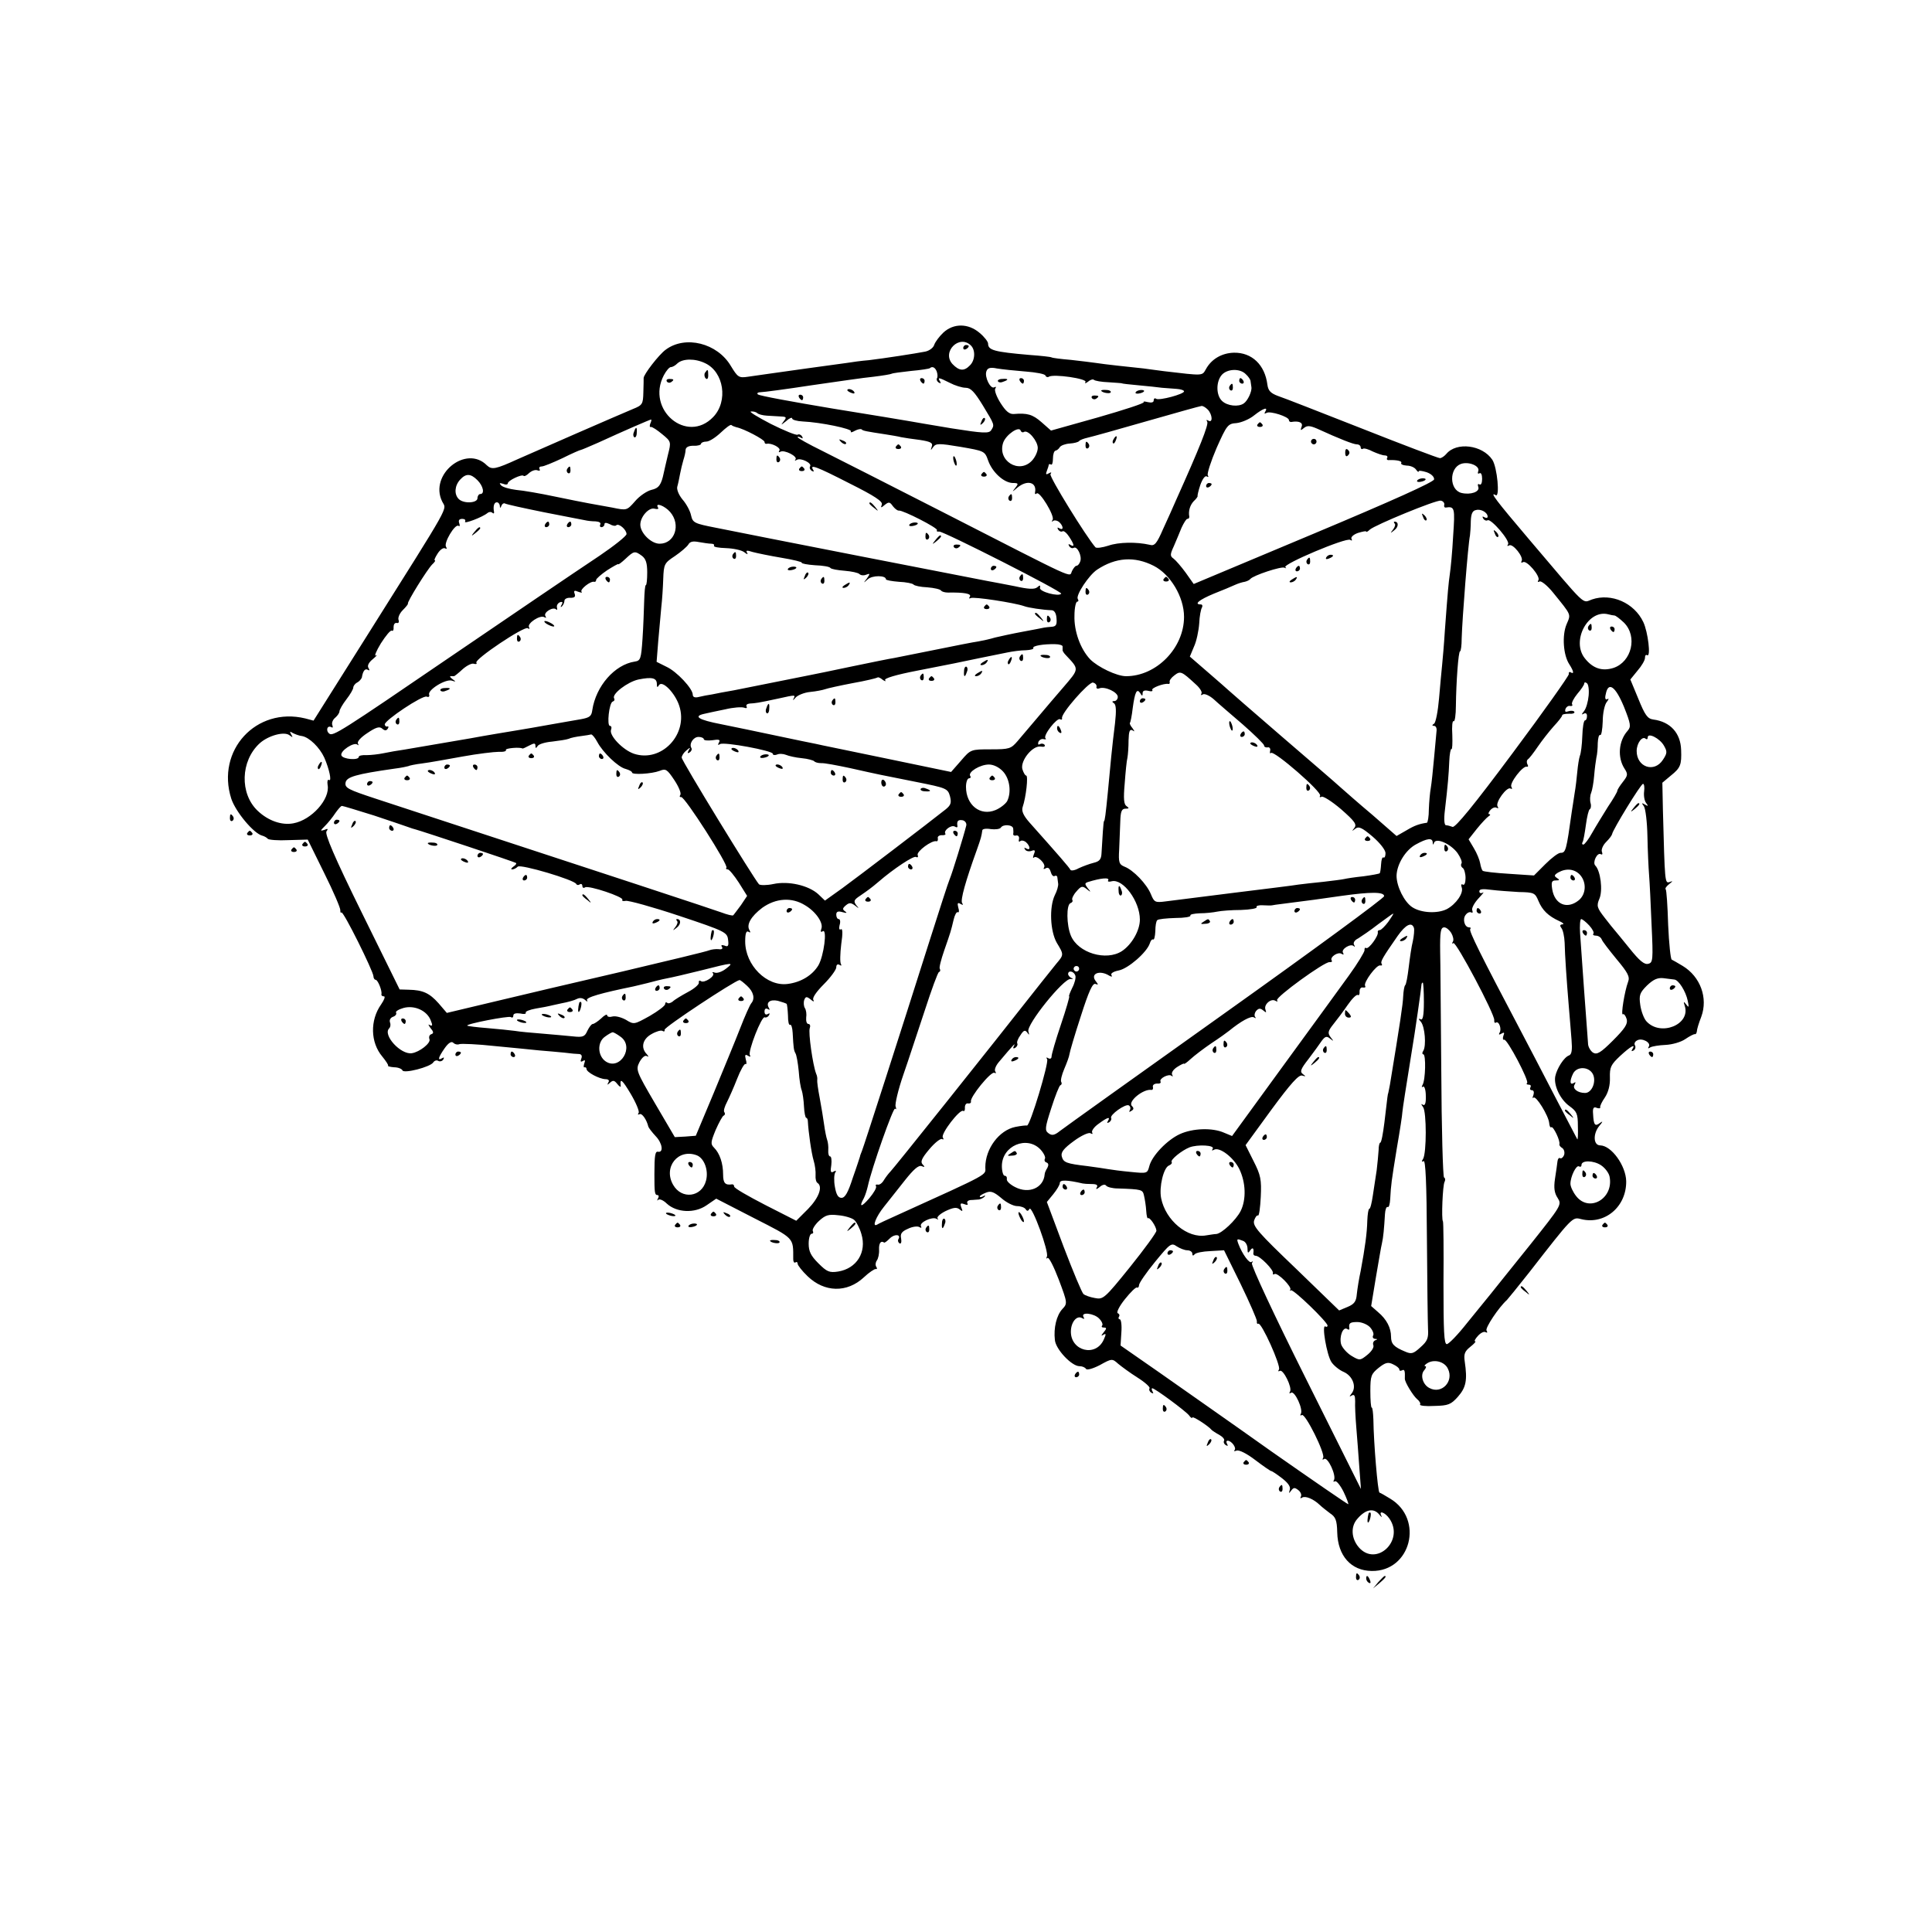 <?xml version="1.0" standalone="no"?>
<!DOCTYPE svg PUBLIC "-//W3C//DTD SVG 20010904//EN"
 "http://www.w3.org/TR/2001/REC-SVG-20010904/DTD/svg10.dtd">
<svg version="1.0" xmlns="http://www.w3.org/2000/svg"
 width="700pt" height="700pt" viewBox="0 0 700 700"
 preserveAspectRatio="xMidYMid meet">
<g transform="translate(0,700) scale(0.1,-0.1)"
fill="#000000" stroke="none">
<path d="M3418 5795 c-14 -13 -29 -33 -33 -44 -3 -11 -18 -22 -33 -25 -36 -7
-146 -24 -204 -31 -26 -2 -62 -7 -80 -10 -47 -6 -246 -34 -288 -40 -19 -3 -51
-7 -70 -10 -33 -5 -37 -2 -62 39 -49 83 -165 112 -236 59 -25 -18 -81 -91 -80
-103 0 -3 0 -26 -1 -51 -1 -43 -3 -47 -38 -61 -55 -23 -360 -156 -418 -182
-79 -36 -93 -39 -111 -22 -75 76 -210 -33 -162 -131 16 -33 40 10 -272 -486
l-194 -308 -30 8 c-178 43 -324 -116 -268 -291 16 -48 82 -127 113 -134 7 -2
16 -7 19 -11 3 -4 37 -7 75 -5 l70 2 60 -122 c33 -66 59 -127 58 -134 0 -7 1
-11 4 -8 7 6 115 -212 116 -231 0 -7 4 -13 8 -13 8 0 24 -40 21 -52 -1 -5 3
-8 9 -8 6 0 1 -13 -10 -29 -41 -58 -39 -138 4 -189 13 -16 23 -31 21 -33 -3
-2 8 -5 22 -6 15 0 28 -6 30 -11 4 -13 102 12 112 29 4 6 12 9 18 5 6 -3 14
-1 18 5 4 8 3 9 -4 5 -18 -11 -14 3 9 36 14 20 25 26 31 20 6 -6 16 -8 23 -5
8 2 64 0 127 -7 62 -6 136 -13 163 -16 28 -2 68 -6 90 -8 22 -3 46 -5 54 -5 8
-1 11 -7 7 -17 -4 -10 -2 -13 6 -8 8 5 9 2 5 -9 -3 -9 -3 -16 1 -14 4 1 7 -2
7 -6 0 -12 46 -36 68 -37 12 0 16 -5 11 -12 -5 -10 -4 -10 6 -1 11 10 16 9 27
-5 7 -9 13 -12 12 -7 -4 31 5 24 36 -28 19 -32 32 -63 29 -69 -4 -6 -3 -8 3
-5 9 5 26 -20 32 -45 1 -4 13 -20 27 -35 24 -25 29 -60 8 -56 -10 2 -13 -12
-13 -82 0 -65 1 -75 11 -75 5 0 6 -6 2 -12 -4 -7 -3 -10 1 -5 5 4 19 -2 31
-14 36 -33 101 -36 144 -6 l35 24 138 -71 c147 -75 141 -69 141 -148 0 -9 3
-15 8 -12 4 3 8 1 8 -5 0 -5 16 -26 36 -45 61 -59 143 -61 204 -4 19 18 39 31
43 30 5 -1 6 2 2 8 -4 6 -3 16 2 23 5 7 9 24 8 40 -1 23 7 33 18 25 2 -2 11 5
21 15 17 17 42 15 31 -3 -3 -5 -1 -11 4 -15 6 -3 8 5 6 17 -4 18 2 26 25 36
16 8 35 10 41 6 7 -4 9 -3 6 3 -8 13 40 36 56 27 7 -4 8 -3 4 1 -4 5 9 17 29
27 28 13 40 15 51 6 11 -9 12 -7 6 7 -5 15 -3 17 11 12 10 -4 15 -3 11 3 -3 6
2 11 12 12 10 0 23 2 30 2 6 1 15 5 20 10 4 5 3 6 -4 2 -7 -4 -13 -5 -13 -1 0
3 10 9 23 14 17 7 29 2 55 -20 18 -16 44 -29 57 -29 13 0 27 -5 31 -11 5 -8 9
-8 14 1 9 14 72 -158 63 -173 -3 -7 -2 -9 2 -5 5 5 23 -31 41 -78 32 -85 32
-87 13 -107 -21 -23 -32 -68 -27 -112 3 -34 61 -95 89 -95 10 0 20 -4 24 -10
3 -5 25 1 50 14 43 24 45 24 66 5 12 -10 43 -33 70 -50 27 -17 47 -35 44 -39
-3 -5 0 -12 6 -16 8 -4 9 -3 5 4 -4 7 -4 12 -1 12 9 0 119 -81 133 -98 6 -9
12 -12 12 -8 0 7 59 -31 70 -45 3 -3 15 -11 28 -18 12 -7 20 -16 17 -21 -3 -5
0 -12 6 -16 8 -4 9 -3 5 4 -4 7 -3 12 2 12 14 0 33 -26 25 -34 -4 -4 -1 -5 7
-2 9 4 38 -11 68 -34 29 -22 55 -40 58 -40 3 0 21 -12 39 -26 22 -17 32 -31
28 -42 -4 -14 -3 -14 5 -3 9 12 13 12 26 2 9 -7 13 -18 9 -24 -3 -6 -1 -7 5
-3 12 7 41 -5 64 -27 7 -7 24 -20 37 -30 20 -13 25 -25 26 -69 2 -85 50 -139
125 -140 142 -2 190 188 67 262 -18 11 -35 21 -39 22 -6 3 -21 180 -22 265 -1
24 -3 43 -6 43 -3 0 -5 27 -5 60 0 55 3 62 30 84 24 19 34 22 52 13 13 -6 23
-14 23 -19 0 -5 4 -6 10 -3 9 5 11 -2 10 -30 -1 -12 30 -62 44 -74 9 -7 14
-16 11 -20 -2 -4 21 -7 52 -5 50 1 60 5 85 33 30 34 35 60 25 128 -4 27 0 37
20 53 14 11 22 20 18 20 -5 0 0 9 10 20 10 11 22 17 28 13 6 -3 7 -1 3 6 -6 9
44 84 74 111 3 3 39 47 80 99 158 203 157 202 188 194 86 -22 165 44 164 137
-1 56 -53 129 -94 130 -25 0 -27 41 -4 70 13 15 15 20 4 12 -19 -15 -24 -9
-26 32 -2 21 2 27 13 22 8 -3 14 -2 13 2 -2 4 6 20 17 36 12 18 19 44 18 71
-1 38 3 47 37 79 39 36 58 46 44 24 -4 -7 -3 -8 5 -4 6 4 8 12 5 18 -4 6 -1
14 7 18 17 11 52 -7 43 -22 -5 -7 -2 -8 5 -3 7 4 32 8 55 9 24 1 56 10 72 21
16 11 32 19 35 18 3 -1 6 3 7 10 0 7 7 30 16 53 25 68 -3 145 -67 184 -18 11
-36 21 -40 23 -4 1 -10 58 -13 126 -2 69 -6 127 -9 129 -3 3 3 11 13 19 14 11
14 12 1 7 -17 -5 -17 -3 -24 261 l-2 99 31 26 c35 28 39 39 37 93 -2 61 -39
102 -101 110 -21 3 -30 16 -54 75 l-29 70 26 32 c15 17 27 38 27 46 0 9 3 13
8 10 14 -8 3 84 -14 120 -33 70 -116 106 -186 82 -37 -13 -14 -34 -229 219
-118 139 -144 173 -120 159 16 -11 6 100 -12 128 -36 54 -130 66 -167 21 -7
-8 -17 -15 -23 -15 -6 0 -133 48 -282 107 -148 58 -285 112 -304 118 -27 10
-36 19 -39 41 -9 72 -56 117 -121 116 -44 -1 -82 -23 -102 -60 -14 -24 -7 -24
-151 -7 -21 3 -55 7 -75 10 -21 2 -63 7 -93 10 -30 3 -66 8 -80 10 -14 2 -54
7 -90 11 -36 3 -67 7 -70 9 -3 2 -39 6 -81 9 -127 11 -149 17 -149 41 0 7 -14
25 -31 39 -41 35 -94 35 -131 1z m100 -47 c17 -17 15 -54 -4 -72 -21 -22 -39
-20 -63 5 -40 44 25 109 67 67z m-963 -64 c68 -32 84 -138 29 -195 -95 -99
-244 26 -179 151 9 17 20 30 26 30 6 0 16 6 23 13 19 18 64 19 101 1z m839
-30 c3 -9 4 -20 1 -24 -3 -5 0 -12 6 -16 8 -4 9 -3 5 4 -10 16 -5 15 35 -5 19
-10 45 -18 58 -18 18 0 32 -15 62 -64 43 -71 43 -70 30 -90 -8 -12 -29 -11
-143 7 -73 12 -142 24 -153 26 -11 2 -137 23 -280 46 -143 24 -264 46 -269 51
-5 4 0 8 10 8 10 0 93 11 184 25 91 13 192 28 225 31 33 4 63 9 66 11 3 2 34
6 70 10 35 3 66 8 68 10 9 8 19 3 25 -12z m321 0 c39 -3 72 -9 73 -15 2 -5 8
-7 12 -4 17 11 140 -7 133 -19 -4 -6 0 -6 9 1 8 7 18 10 21 7 4 -4 28 -8 54
-9 26 -2 48 -3 48 -4 0 -1 27 -4 60 -7 33 -3 71 -7 85 -9 14 -1 37 -3 53 -4
15 -1 27 -5 27 -9 0 -10 -89 -34 -101 -27 -5 4 -9 1 -9 -6 0 -7 -8 -9 -21 -6
-12 3 -18 3 -15 0 3 -4 -71 -28 -165 -55 l-171 -48 -34 30 c-33 29 -52 34
-101 30 -16 -1 -29 10 -48 40 -14 22 -23 46 -19 52 4 6 3 8 -3 5 -14 -9 -37
38 -29 58 4 12 14 15 38 10 18 -3 65 -8 103 -11z m799 -10 c9 -8 17 -20 17
-25 1 -5 2 -15 3 -21 3 -16 -14 -51 -28 -60 -19 -13 -59 -9 -78 9 -22 20 -23
70 -1 95 20 22 66 24 87 2z m-138 -128 c17 -18 19 -50 2 -40 -7 4 -8 3 -4 -4
6 -10 -28 -95 -112 -282 -11 -25 -32 -73 -48 -107 -23 -53 -31 -62 -48 -57
-48 11 -113 10 -150 -3 -22 -7 -43 -10 -47 -6 -34 39 -168 256 -163 265 5 7 3
8 -6 3 -10 -6 -12 -4 -7 9 4 10 7 20 7 22 0 3 3 3 8 1 4 -3 7 7 7 21 0 15 4
28 9 29 5 1 12 6 16 13 4 6 20 12 36 13 16 1 31 5 34 9 3 4 17 9 30 12 14 3
111 30 215 60 105 30 194 55 198 55 5 1 15 -5 23 -13z m208 -8 c-4 -7 -3 -8 5
-4 13 8 81 -14 81 -26 0 -4 3 -7 8 -7 28 5 44 -2 38 -17 -5 -14 -4 -15 8 -5
12 10 22 9 48 -2 83 -38 132 -57 144 -57 8 0 14 -5 14 -11 0 -5 4 -8 8 -5 5 3
21 -2 36 -10 16 -7 35 -14 43 -14 8 0 12 -4 9 -9 -3 -5 0 -9 7 -8 29 1 48 -4
44 -10 -3 -5 6 -9 20 -10 14 0 29 -7 34 -15 5 -7 9 -10 9 -6 0 4 13 2 29 -3
17 -6 28 -17 27 -26 -2 -10 -151 -77 -437 -197 l-434 -182 -29 41 c-16 22 -36
45 -44 51 -13 9 -13 15 1 45 8 19 21 49 28 67 8 17 17 32 21 32 5 0 7 3 7 8
-4 21 3 42 16 56 9 8 15 17 14 18 -1 2 3 20 10 41 8 22 17 34 23 31 6 -4 8 -2
4 4 -3 6 11 50 32 99 37 83 41 88 72 90 18 2 47 14 64 28 33 26 52 32 40 13z
m-1840 -5 c4 -4 19 -8 34 -9 15 -1 38 -2 51 -3 21 -1 22 -3 10 -18 -11 -15
-10 -14 9 1 12 11 22 15 22 10 0 -5 17 -10 38 -11 66 -3 181 -27 175 -36 -3
-5 4 -4 14 2 11 6 23 8 25 5 5 -5 16 -7 88 -18 19 -3 44 -7 55 -10 11 -2 42
-7 68 -10 39 -6 48 -11 43 -24 -5 -15 -4 -15 5 -2 10 14 21 14 99 1 86 -15 88
-15 100 -49 15 -43 57 -81 89 -82 21 0 22 -2 10 -17 -13 -17 -13 -17 7 0 36
30 72 20 64 -18 -1 -5 2 -7 6 -3 10 11 66 -81 58 -95 -4 -7 -4 -9 1 -5 4 4 14
3 22 -3 16 -14 18 -33 1 -23 -7 4 -8 3 -4 -5 4 -6 11 -9 16 -6 4 3 15 -6 24
-20 19 -29 20 -39 4 -29 -7 4 -8 3 -4 -5 4 -6 11 -9 16 -6 13 8 31 -30 24 -49
-3 -9 -9 -16 -14 -16 -4 0 -11 -9 -16 -19 -11 -23 30 -41 -469 214 -192 98
-389 198 -437 222 -49 24 -88 46 -88 49 0 3 5 2 12 -2 7 -4 8 -3 4 5 -4 6 -11
9 -16 6 -5 -3 -49 15 -97 39 -48 25 -81 45 -72 45 9 1 19 -2 23 -6z m-388 -38
c-3 -8 -2 -14 2 -12 5 1 23 -11 41 -26 33 -27 33 -28 21 -75 -6 -26 -13 -55
-15 -65 -9 -44 -18 -56 -45 -62 -16 -4 -43 -22 -59 -41 -30 -34 -30 -34 -83
-23 -29 5 -66 12 -83 15 -16 3 -73 14 -125 25 -52 11 -115 22 -140 24 -24 3
-49 10 -55 17 -7 8 -5 9 8 5 9 -4 17 -3 17 2 0 10 51 34 57 27 3 -3 12 2 20
10 9 8 22 13 30 10 8 -3 11 -1 8 4 -3 6 0 10 8 10 7 0 41 14 75 30 34 17 64
30 67 30 2 0 30 12 62 26 96 44 186 83 192 84 2 0 1 -7 -3 -15z m312 -13 c27
-5 102 -45 102 -53 0 -5 3 -8 8 -7 16 4 52 -14 46 -24 -4 -6 -2 -8 3 -5 14 9
65 -17 55 -28 -4 -5 -1 -5 5 -1 15 8 56 -12 48 -24 -3 -5 0 -12 6 -16 8 -4 9
-3 5 4 -13 21 10 13 133 -50 90 -45 120 -65 116 -76 -5 -13 -3 -13 11 -1 14
11 18 11 29 -5 7 -9 17 -17 22 -16 14 2 142 -63 138 -71 -3 -4 1 -6 8 -5 16 1
446 -217 442 -225 -8 -12 -80 7 -77 21 2 10 0 11 -10 2 -10 -8 -32 -7 -81 4
-37 7 -82 16 -100 19 -38 7 -867 169 -984 193 -77 15 -83 18 -89 44 -3 16 -17
42 -31 58 -14 17 -22 37 -19 47 3 10 7 30 10 46 3 15 8 37 12 50 4 12 8 29 8
37 1 10 11 15 29 15 15 -1 27 3 27 7 0 4 9 8 19 8 11 0 34 15 53 33 18 17 35
30 38 27 3 -3 11 -6 18 -8z m1042 -17 c15 9 50 -33 50 -58 0 -13 -9 -33 -21
-46 -47 -50 -127 0 -104 66 11 29 57 60 63 43 2 -6 8 -8 12 -5z m1646 -142
c-3 -8 -1 -11 4 -8 6 4 10 -5 10 -20 0 -15 -4 -24 -10 -20 -5 3 -7 0 -4 -9 7
-18 -28 -30 -61 -22 -44 11 -45 89 -2 105 28 10 70 -7 63 -26z m-3626 -33 c21
-21 27 -50 10 -50 -5 0 -10 -7 -10 -15 0 -18 -50 -21 -68 -3 -17 17 -15 48 5
70 21 23 38 23 63 -2z m3503 -88 c-2 -7 0 -11 5 -11 33 5 34 -1 27 -103 -3
-57 -9 -119 -12 -138 -5 -36 -7 -56 -18 -205 -3 -49 -8 -106 -10 -125 -2 -19
-7 -73 -11 -120 -4 -47 -12 -88 -18 -92 -8 -5 -8 -8 0 -8 6 0 10 -8 9 -17 -1
-10 -5 -54 -9 -98 -4 -44 -9 -93 -12 -110 -3 -16 -6 -51 -7 -77 0 -27 -4 -48
-7 -49 -28 -4 -45 -10 -75 -28 l-35 -20 -87 76 c-49 41 -101 87 -118 102 -16
15 -113 98 -215 186 -102 88 -187 162 -190 165 -3 3 -35 31 -72 63 l-67 58 15
36 c9 19 17 57 19 84 1 26 6 52 10 58 3 6 1 11 -4 11 -27 0 -6 17 47 39 31 12
66 27 77 32 11 5 27 10 35 11 8 2 17 6 20 10 10 13 113 47 124 41 6 -3 8 -2 3
2 -10 11 220 108 235 99 6 -4 8 -3 5 3 -4 6 6 16 23 22 17 5 30 8 30 5 0 -3 6
0 13 7 19 17 240 108 257 105 8 -1 14 -8 13 -14z m-3422 -4 c0 -10 2 -10 6 0
2 6 8 10 12 8 4 -3 68 -17 142 -32 74 -14 141 -28 149 -29 8 -2 25 -4 38 -4
13 -1 20 -5 17 -11 -3 -5 -1 -10 4 -10 6 0 11 5 11 10 0 7 6 7 19 1 10 -6 21
-8 24 -4 9 8 37 -16 37 -32 0 -7 -44 -42 -97 -78 -108 -72 -305 -206 -543
-368 -394 -269 -424 -288 -437 -277 -14 11 -7 32 8 23 5 -3 6 0 3 8 -3 8 2 20
11 27 8 7 15 17 15 23 0 5 11 25 25 43 14 18 25 37 25 43 0 5 6 14 14 18 8 4
15 13 17 18 4 25 12 34 22 28 6 -4 7 -1 2 7 -5 8 1 20 16 32 13 11 18 17 11
13 -7 -4 1 16 18 44 18 28 35 49 40 46 4 -3 7 3 6 13 0 9 4 16 11 15 7 -2 10
3 7 11 -3 8 4 24 15 35 12 12 20 22 19 24 -4 5 70 124 88 142 9 8 13 15 9 15
-3 0 2 11 11 25 9 14 21 22 27 18 6 -3 7 -1 3 6 -9 14 32 83 45 76 5 -4 6 1 3
9 -4 11 0 16 11 16 9 0 13 -4 10 -10 -6 -10 63 16 81 31 6 5 14 5 18 1 4 -4 7
-2 6 3 -4 20 0 35 10 35 6 0 10 -6 11 -12z m617 -23 c40 -46 17 -115 -38 -115
-31 0 -70 39 -70 69 0 29 31 63 51 58 11 -3 17 -1 13 4 -12 20 24 7 44 -16z
m2962 -17 c0 -5 -5 -6 -12 -2 -7 4 -8 3 -4 -5 4 -6 11 -9 16 -6 12 7 82 -74
74 -87 -4 -6 -3 -8 4 -4 13 8 54 -43 45 -57 -3 -5 -1 -7 5 -4 13 9 64 -51 56
-65 -4 -6 -2 -8 4 -5 5 4 28 -14 49 -40 68 -84 65 -77 49 -115 -17 -40 -12
-112 10 -145 16 -25 18 -37 5 -29 -5 3 -8 0 -7 -7 0 -6 -91 -135 -203 -285
-142 -191 -208 -271 -218 -268 -8 3 -19 6 -24 6 -6 0 -8 21 -4 53 11 94 14
131 16 179 1 26 5 46 8 44 3 -2 4 21 3 51 -2 31 0 53 5 50 4 -3 8 23 8 56 1
86 9 197 15 197 3 0 6 21 6 48 2 71 23 339 30 372 1 8 3 32 3 52 1 26 6 38 19
40 18 5 42 -9 42 -24z m-2813 -98 c8 0 12 -3 10 -7 -3 -5 17 -8 44 -9 26 -1
56 -7 66 -15 10 -8 14 -9 10 -2 -6 9 -1 10 20 3 15 -4 63 -14 105 -21 42 -7
75 -15 73 -18 -1 -3 20 -7 48 -9 28 -1 53 -5 56 -10 3 -4 26 -8 51 -10 25 -2
49 -7 54 -12 5 -5 16 -6 25 -2 14 5 14 4 2 -14 -14 -18 -14 -18 3 -3 16 15 66
15 66 0 0 -3 21 -7 47 -9 26 -1 50 -6 53 -10 3 -4 25 -9 50 -10 25 -2 47 -7
50 -12 3 -4 14 -7 25 -7 59 1 86 -4 79 -15 -4 -6 -3 -8 3 -5 10 6 159 -17 193
-29 15 -6 70 -14 100 -15 10 0 17 -11 18 -30 2 -23 -2 -29 -18 -30 -11 -1 -23
-2 -27 -3 -5 -1 -39 -8 -78 -15 -38 -7 -83 -17 -100 -21 -16 -5 -43 -11 -60
-14 -16 -2 -86 -16 -155 -30 -69 -14 -136 -27 -150 -30 -14 -2 -83 -16 -155
-31 -71 -15 -139 -29 -150 -31 -11 -2 -54 -11 -95 -19 -41 -8 -86 -17 -100
-20 -14 -3 -50 -10 -80 -16 -30 -5 -66 -12 -80 -15 -14 -2 -35 -6 -47 -9 -15
-4 -23 -1 -23 8 0 22 -58 84 -95 101 l-36 18 6 76 c4 42 9 97 11 122 3 25 6
71 7 102 2 54 4 58 42 83 22 15 44 34 49 42 6 11 17 13 38 9 17 -3 37 -6 45
-6z m-251 -44 c14 -11 19 -26 19 -60 0 -25 -2 -46 -5 -46 -3 0 -5 -26 -6 -58
-1 -31 -3 -93 -6 -136 -5 -73 -7 -80 -28 -83 -73 -11 -141 -89 -154 -176 -3
-22 -9 -27 -42 -33 -16 -3 -65 -11 -109 -19 -44 -8 -96 -17 -115 -20 -36 -6
-122 -20 -175 -30 -118 -20 -206 -35 -240 -41 -22 -3 -56 -9 -75 -13 -19 -4
-47 -7 -62 -7 -16 1 -28 -2 -28 -6 0 -14 -58 -9 -63 5 -6 16 46 50 58 39 5 -4
5 -2 2 4 -4 7 11 23 34 38 31 21 44 25 54 16 9 -8 15 -8 20 0 4 6 3 9 -2 8 -4
-2 -8 2 -9 7 -1 15 137 107 152 101 7 -3 11 0 9 7 -7 17 60 58 82 51 15 -5 16
-4 3 5 -8 6 -12 11 -7 11 4 0 9 0 12 0 2 0 17 12 32 26 15 13 33 22 40 19 8
-2 12 -1 9 4 -8 12 173 133 186 125 6 -4 8 -3 5 3 -9 14 40 46 55 37 7 -4 8
-3 4 4 -8 13 28 35 39 24 3 -4 5 -1 3 7 -2 7 3 16 11 19 9 3 11 0 6 -9 -5 -8
-4 -11 1 -6 5 5 9 14 9 20 0 7 10 12 22 11 15 0 19 4 15 15 -4 11 -1 13 13 7
11 -4 16 -4 12 0 -7 8 33 40 46 36 4 -1 7 2 7 7 0 4 18 20 40 35 22 14 40 24
40 22 0 -3 12 6 26 19 31 29 34 30 60 11z m1854 -36 c61 -31 110 -113 110
-185 0 -113 -100 -215 -210 -215 -34 0 -102 33 -130 61 -36 38 -59 103 -57
159 0 27 5 50 10 50 4 0 6 4 2 10 -8 13 40 86 70 106 68 45 136 49 205 14z
m1669 -180 c5 0 20 -12 35 -26 50 -50 28 -142 -38 -164 -41 -13 -75 -2 -104
35 -50 63 12 179 86 159 8 -2 17 -4 21 -4z m-1999 -112 c0 -4 0 -10 0 -13 -1
-3 5 -12 12 -19 49 -52 49 -48 -10 -117 -58 -67 -122 -144 -165 -194 -24 -28
-30 -30 -97 -30 -72 0 -73 0 -108 -41 l-36 -41 -236 49 c-129 27 -244 50 -255
53 -11 2 -74 15 -140 29 -66 14 -157 33 -202 42 -83 16 -103 29 -60 38 12 3
46 10 75 16 29 7 59 9 68 6 8 -3 12 -2 9 4 -3 6 2 10 12 11 20 1 29 2 103 18
63 14 63 14 55 -1 -4 -7 0 -5 7 4 8 9 32 19 54 21 21 2 46 7 54 10 8 3 53 13
100 22 46 8 86 18 89 20 2 3 11 -1 19 -8 9 -6 13 -7 9 -1 -4 6 38 19 116 34
67 13 127 25 132 26 24 5 163 34 195 40 19 4 49 8 67 8 17 1 29 4 27 8 -5 8
37 15 79 14 15 0 27 -4 27 -8z m482 -137 c15 -13 25 -29 21 -34 -3 -6 -1 -7 5
-3 6 4 24 -4 39 -17 15 -14 63 -55 106 -92 42 -37 77 -71 77 -76 0 -5 6 -8 13
-7 6 2 11 -4 9 -12 -2 -8 0 -12 3 -8 11 10 186 -142 178 -155 -3 -5 -1 -7 5
-4 5 4 37 -16 71 -45 50 -44 58 -55 48 -68 -10 -13 -10 -13 3 -3 13 10 24 5
63 -28 27 -23 47 -49 47 -60 0 -11 -3 -18 -7 -16 -5 3 -8 -8 -9 -24 -1 -16 -3
-31 -5 -33 -2 -2 -29 -7 -59 -11 -30 -3 -62 -8 -70 -10 -8 -2 -42 -6 -75 -10
-33 -3 -73 -8 -90 -10 -16 -3 -123 -16 -236 -30 -113 -14 -224 -28 -246 -31
-38 -5 -41 -3 -53 26 -15 37 -64 88 -96 100 -19 8 -22 15 -19 62 1 29 3 74 4
101 1 37 5 47 19 47 13 0 14 2 4 9 -10 6 -12 26 -7 82 3 41 7 83 10 94 2 11 4
39 4 63 1 32 4 41 14 36 9 -6 9 -5 0 8 -7 8 -11 17 -9 19 2 2 7 26 10 53 8 59
15 73 27 55 7 -12 9 -12 9 0 0 8 7 11 20 8 11 -3 18 -2 15 3 -5 7 42 25 58 22
4 -1 6 2 5 7 -2 5 6 16 17 24 22 17 26 15 77 -32z m-1952 0 c0 -12 2 -13 8 -3
12 18 58 -29 73 -75 34 -103 -64 -207 -164 -174 -41 14 -91 67 -83 87 3 8 1
14 -4 14 -12 0 -3 84 10 88 6 2 8 7 5 12 -9 15 48 59 88 68 50 10 67 6 67 -17z
m1593 -9 c-2 -6 3 -9 10 -6 21 8 67 -14 67 -31 0 -8 -6 -15 -12 -15 -9 0 -10
-3 -2 -8 8 -5 9 -27 4 -72 -10 -78 -18 -162 -26 -250 -8 -81 -11 -105 -14
-105 -2 0 -6 -62 -9 -117 -1 -21 -7 -29 -28 -34 -16 -4 -40 -13 -55 -20 -14
-8 -28 -10 -30 -5 -3 7 -41 51 -148 171 -22 25 -29 41 -25 55 13 38 21 115 13
115 -4 0 -10 11 -14 24 -7 31 38 86 67 81 11 -2 17 0 14 6 -4 5 -11 6 -17 3
-6 -4 -8 -1 -6 7 3 8 12 13 19 11 8 -2 11 0 7 3 -10 10 42 76 53 69 5 -3 8 -1
7 4 -5 16 96 131 112 129 8 -2 14 -8 13 -15z m1783 -32 c-2 -22 -9 -47 -17
-57 -9 -11 -10 -14 -1 -9 7 4 12 1 12 -8 0 -9 -3 -16 -7 -16 -5 0 -9 -26 -10
-57 -1 -31 -5 -63 -9 -72 -3 -9 -7 -34 -9 -56 -2 -22 -6 -58 -10 -80 -3 -22
-8 -51 -10 -65 -20 -143 -22 -150 -41 -150 -8 0 -32 -18 -55 -41 l-41 -41 -90
6 c-50 3 -93 8 -96 11 -3 3 -7 15 -9 27 -2 12 -12 37 -23 55 l-19 32 30 38
c17 21 36 41 42 45 7 4 8 8 3 8 -5 0 -3 7 4 15 7 8 17 12 23 8 6 -3 7 -1 3 5
-9 15 34 73 47 65 6 -3 7 -1 3 6 -8 13 42 78 56 73 5 -1 6 3 2 9 -3 6 -3 14 2
18 5 3 21 24 36 46 15 22 41 55 57 73 17 18 31 36 31 40 0 4 11 6 25 6 13 -1
22 2 19 7 -2 4 -12 5 -21 2 -11 -4 -14 -2 -11 8 3 8 11 13 17 11 7 -1 10 2 7
6 -3 5 6 22 19 38 14 16 25 33 25 37 0 5 4 6 9 2 6 -3 9 -23 7 -45z m128 -41
c25 -63 26 -72 13 -87 -33 -37 -37 -97 -11 -137 13 -20 12 -25 -6 -48 -11 -14
-20 -28 -20 -32 0 -4 -15 -30 -34 -58 -18 -29 -44 -71 -57 -94 -13 -24 -28
-43 -32 -43 -5 0 -6 4 -3 9 3 4 8 33 12 62 4 30 10 55 14 57 4 2 6 12 3 22 -3
11 -2 28 2 37 4 10 9 38 11 63 2 25 6 54 8 65 3 11 5 35 5 53 1 18 4 31 9 29
4 -3 8 20 9 49 0 30 7 62 15 71 7 9 8 14 2 10 -7 -4 -10 2 -6 18 9 47 35 29
66 -46z m-4829 -100 c-6 11 -5 12 6 5 8 -4 23 -10 34 -11 26 -5 63 -41 80 -78
18 -41 28 -88 17 -81 -5 3 -7 -5 -5 -18 10 -51 -58 -127 -124 -139 -42 -8 -91
9 -129 45 -66 62 -63 181 7 245 31 28 89 44 108 29 12 -9 13 -8 6 3z m1109
-27 c20 -38 76 -92 103 -98 13 -4 23 -9 23 -13 0 -9 71 -5 100 6 22 9 27 6 53
-33 16 -24 26 -48 22 -54 -4 -6 -2 -9 3 -8 12 4 173 -248 164 -256 -3 -3 -1
-6 5 -6 5 0 23 -22 40 -48 l30 -48 -22 -33 c-13 -17 -25 -34 -28 -37 -2 -3
-22 2 -43 10 -33 12 -358 119 -1252 412 -100 33 -113 39 -110 58 3 21 37 31
177 51 25 3 47 8 50 9 3 2 26 7 51 10 25 3 90 15 146 25 55 10 114 17 131 17
17 -1 29 2 26 7 -3 6 51 11 60 5 1 -1 12 4 25 11 17 9 22 9 22 -1 0 -10 2 -10
8 -1 4 7 28 14 52 16 25 3 52 7 60 10 8 4 29 8 45 10 17 2 33 5 37 6 4 0 14
-12 22 -27z m3865 -14 c12 -21 12 -27 -4 -51 -31 -48 -95 -27 -95 32 0 29 21
56 33 44 4 -3 7 -1 7 5 0 19 44 -3 59 -30z m-3479 24 c0 -5 14 -6 31 -4 24 4
30 2 24 -8 -5 -9 -4 -11 4 -6 14 9 191 -24 191 -35 0 -5 7 -6 15 -3 8 4 23 3
33 -1 9 -4 35 -10 57 -12 22 -2 42 -8 45 -11 3 -4 14 -7 25 -7 11 1 58 -8 105
-18 107 -24 103 -23 239 -50 111 -22 115 -24 123 -52 6 -24 3 -32 -15 -47 -63
-50 -320 -246 -375 -286 l-63 -45 -24 23 c-35 32 -108 49 -163 37 -24 -5 -47
-5 -52 -1 -20 23 -280 447 -280 459 0 7 8 19 17 26 14 12 16 12 8 0 -5 -10 -4
-12 4 -7 6 4 9 11 6 16 -9 15 7 40 26 40 10 0 19 -4 19 -8z m1084 -117 c25
-27 31 -76 15 -108 -6 -10 -25 -25 -42 -32 -55 -23 -107 18 -107 84 0 17 5 31
11 31 5 0 8 4 4 9 -8 14 36 41 68 41 17 0 37 -10 51 -25z m2323 -72 c-2 -16 1
-34 7 -42 9 -12 8 -13 -4 -6 -12 7 -13 6 -4 -6 6 -8 12 -57 13 -110 1 -52 4
-115 6 -140 2 -24 6 -105 9 -180 6 -127 5 -137 -12 -141 -14 -4 -32 11 -68 56
-27 33 -51 63 -54 66 -3 3 -19 23 -36 45 -28 36 -30 43 -19 69 13 30 4 101
-15 120 -11 11 7 49 20 41 6 -3 7 1 4 9 -3 8 4 24 15 35 12 12 21 24 22 29 2
15 104 182 112 182 4 0 6 -12 4 -27z m-4601 -88 c60 -20 116 -39 124 -42 8 -3
20 -7 25 -8 26 -7 361 -118 365 -122 2 -2 -2 -8 -10 -13 -8 -6 -10 -10 -4 -10
5 0 14 4 20 10 10 10 206 -48 212 -63 2 -4 8 -5 13 -1 5 3 9 0 9 -6 0 -6 4 -9
10 -5 13 8 141 -35 135 -45 -3 -4 3 -6 12 -4 10 2 97 -22 193 -54 168 -56 175
-60 178 -87 3 -22 0 -27 -13 -21 -10 3 -14 2 -9 -5 4 -6 -1 -10 -12 -8 -11 1
-26 -1 -34 -4 -8 -4 -150 -38 -315 -77 -165 -38 -376 -88 -468 -110 l-168 -40
-30 35 c-33 37 -57 48 -108 49 l-33 1 -138 280 c-99 201 -134 284 -127 293 7
9 5 11 -8 5 -16 -5 -15 -3 3 15 11 11 28 32 37 46 10 14 20 26 24 26 4 0 56
-16 117 -35z m2145 -36 c-9 -37 -52 -176 -60 -194 -5 -11 -38 -114 -75 -230
-103 -325 -236 -738 -243 -755 -3 -8 -7 -17 -7 -20 -1 -3 -12 -38 -26 -77 -17
-53 -28 -73 -41 -73 -12 0 -19 11 -24 40 -4 21 -3 45 1 51 5 8 3 9 -6 4 -10
-6 -12 0 -8 24 2 17 0 31 -4 31 -5 0 -8 10 -7 23 1 12 -1 29 -4 37 -3 8 -8 33
-11 55 -3 22 -10 65 -16 97 -6 31 -10 60 -9 65 1 4 0 15 -4 23 -12 31 -29 150
-23 165 3 8 1 15 -5 15 -6 0 -9 10 -8 23 2 12 0 28 -5 35 -4 7 -5 20 -2 29 5
13 9 13 23 2 10 -9 14 -9 10 -2 -5 7 11 30 38 57 25 25 45 53 45 61 0 10 5 13
12 9 6 -4 8 -3 5 3 -4 6 -3 38 1 72 6 39 5 58 -1 54 -6 -4 -8 3 -5 15 4 12 2
22 -3 22 -5 0 -9 7 -9 16 0 11 6 14 23 9 14 -4 18 -3 9 3 -10 7 -10 11 3 22
12 10 18 10 33 -1 15 -12 16 -12 4 2 -10 14 -8 19 15 34 26 18 39 27 66 50 53
46 128 96 136 90 6 -3 9 0 6 7 -5 13 52 55 68 50 4 -1 6 4 5 11 -2 6 5 11 14
11 10 -1 16 2 13 6 -7 11 22 33 35 25 6 -4 10 -3 9 2 -3 18 2 24 19 21 9 -2
15 -11 13 -19z m170 -11 c1 -7 1 -16 0 -20 0 -5 5 -7 12 -5 6 1 11 -5 9 -13
-2 -8 0 -12 4 -8 4 4 13 3 21 -3 16 -14 18 -33 1 -23 -7 4 -8 3 -4 -4 4 -6 14
-8 23 -5 13 5 15 2 9 -12 -4 -11 -4 -16 0 -12 10 10 45 -23 37 -36 -4 -6 -1
-7 6 -3 8 5 14 0 18 -13 3 -11 9 -18 14 -15 5 3 10 0 10 -5 1 -6 2 -17 3 -23
1 -7 -4 -26 -12 -41 -21 -44 -17 -131 7 -173 26 -43 26 -43 -2 -76 -12 -15
-35 -44 -52 -65 -202 -257 -540 -680 -549 -688 -6 -6 -16 -19 -23 -30 -6 -11
-16 -19 -23 -17 -6 1 -9 -1 -6 -6 3 -5 -8 -24 -24 -43 -29 -34 -39 -34 -20 0
5 10 11 29 14 42 14 66 93 289 99 282 5 -4 5 -1 2 8 -3 8 9 60 28 115 19 54
53 160 78 234 24 74 47 137 51 138 5 2 6 7 3 12 -3 4 5 34 16 66 24 69 24 69
34 111 4 18 11 30 15 28 5 -3 6 5 2 17 -4 16 -2 19 8 13 9 -5 11 -4 6 3 -7 11
13 81 53 192 16 45 17 50 20 71 0 6 14 8 31 5 16 -2 32 0 36 5 8 14 44 11 45
-3z m1520 -50 c0 -10 2 -10 5 -1 8 19 61 -5 85 -38 11 -16 18 -33 14 -38 -3
-5 -1 -12 5 -16 5 -3 10 -20 10 -36 0 -17 -4 -28 -10 -24 -6 3 -7 -1 -4 -10 8
-20 -20 -61 -54 -79 -34 -17 -93 -14 -125 7 -29 19 -57 75 -57 114 1 42 33 94
71 114 40 22 59 24 60 7z m534 -118 c24 -27 22 -70 -5 -92 -42 -34 -87 -15
-96 40 -4 26 -2 32 13 32 14 0 15 2 4 9 -11 7 -10 11 5 20 29 16 59 13 79 -9z
m-1710 -20 c-3 -4 3 -6 13 -3 41 10 102 -72 102 -139 0 -39 -29 -90 -65 -114
-57 -37 -159 -7 -185 56 -16 38 -17 113 -1 118 6 2 9 7 6 12 -2 4 4 18 15 30
17 20 22 21 37 9 16 -13 17 -12 4 3 -11 15 -11 18 0 22 48 15 81 18 74 6z
m1488 -42 c55 -1 59 -3 71 -32 14 -34 36 -55 75 -73 14 -6 20 -12 12 -12 -9
-1 -10 -5 -4 -13 6 -7 11 -31 12 -53 1 -47 7 -133 15 -230 3 -38 8 -93 10
-122 3 -37 1 -53 -9 -57 -18 -6 -44 -47 -50 -76 -6 -33 18 -84 52 -108 26 -19
30 -27 30 -72 1 -28 0 -50 -2 -48 -1 2 -37 71 -80 153 -43 83 -99 191 -125
240 -145 275 -189 363 -183 369 3 3 2 6 -4 6 -17 0 -25 31 -12 46 6 8 15 11
20 8 5 -3 6 1 3 9 -2 7 8 26 23 42 15 16 22 25 16 21 -8 -4 -13 -2 -13 5 0 8
13 9 43 5 23 -3 68 -6 100 -8z m-488 -15 c0 -7 -259 -197 -575 -422 -316 -225
-586 -418 -600 -429 -20 -16 -29 -17 -41 -8 -14 10 -13 20 10 91 14 44 29 82
33 83 5 2 6 8 3 12 -3 5 2 26 11 47 9 21 18 45 19 54 1 8 19 70 41 137 29 91
43 121 53 117 11 -4 11 -3 2 9 -23 28 13 43 48 21 9 -5 12 -4 8 2 -4 6 7 13
27 17 34 7 101 65 112 98 3 10 8 16 12 14 4 -2 7 11 8 30 0 19 3 37 7 40 3 4
33 7 66 8 32 0 57 4 54 9 -2 4 13 7 34 8 21 0 49 3 63 6 14 3 53 6 86 6 34 1
60 6 57 10 -3 5 8 8 23 7 16 -1 31 -1 34 0 3 1 19 3 35 5 96 12 139 18 215 29
107 15 155 15 155 -1z m-2098 -33 c39 -23 67 -64 59 -85 -4 -10 -2 -14 5 -9
17 10 4 -90 -16 -124 -22 -36 -63 -61 -111 -67 -76 -10 -154 68 -154 154 0 29
4 40 12 35 7 -4 8 -3 4 5 -13 20 5 51 46 82 49 35 107 39 155 9z m2113 -60
c-12 -16 -26 -30 -31 -30 -5 0 -8 -3 -7 -7 4 -13 -33 -63 -42 -58 -4 3 -7 -1
-6 -8 0 -6 -25 -48 -57 -92 -32 -44 -140 -193 -241 -331 l-182 -250 -29 12
c-43 19 -114 16 -160 -5 -46 -21 -102 -79 -111 -117 -7 -26 -8 -26 -68 -20
-33 3 -70 8 -81 10 -11 2 -45 7 -75 11 -77 9 -87 13 -93 35 -4 15 7 29 44 56
27 20 54 32 60 28 7 -4 9 -3 6 3 -3 5 7 20 23 31 32 24 45 28 34 10 -4 -7 -3
-8 5 -4 6 4 9 11 7 15 -7 11 52 53 64 46 6 -4 7 -11 4 -17 -5 -7 -2 -8 5 -3 9
5 10 10 2 18 -16 16 42 63 71 58 5 0 7 5 5 12 -1 6 6 11 15 11 10 -1 15 2 13
7 -7 11 30 30 40 21 5 -4 5 -2 2 4 -4 7 4 19 18 28 14 9 25 14 25 12 0 -3 11
5 24 17 13 12 47 38 75 57 29 19 58 40 64 45 43 35 79 55 90 49 6 -4 9 -4 5 1
-4 4 -3 14 3 22 9 10 15 11 26 2 11 -9 12 -9 8 3 -7 18 20 42 36 32 7 -4 10
-3 6 2 -6 11 172 140 190 138 7 -1 11 2 8 6 -8 12 23 33 36 24 7 -4 9 -3 5 4
-8 13 28 35 39 24 5 -4 5 -2 1 5 -4 7 2 17 15 23 11 7 44 29 72 51 29 21 53
39 55 39 2 0 -6 -13 -18 -30z m728 -13 c12 -13 19 -27 15 -30 -3 -4 1 -7 9 -7
9 0 18 -6 21 -13 2 -7 27 -39 54 -72 41 -49 49 -64 42 -82 -13 -35 -27 -123
-19 -118 4 3 10 -5 14 -18 4 -17 -6 -33 -50 -77 -45 -45 -58 -52 -72 -44 -9 6
-17 20 -18 30 -1 10 -4 60 -8 109 -4 50 -9 124 -12 165 -3 41 -7 99 -9 128 -2
28 0 52 4 52 4 0 17 -10 29 -23z m-635 -9 c2 -7 0 -29 -4 -48 -5 -19 -11 -62
-15 -95 -4 -33 -9 -62 -13 -65 -3 -3 -6 -21 -7 -40 -1 -29 -11 -95 -48 -320
-3 -14 -5 -27 -6 -30 -2 -5 -2 -4 -14 -107 -5 -40 -11 -73 -15 -73 -3 0 -6
-12 -6 -27 -1 -16 -4 -48 -7 -73 -4 -25 -10 -66 -14 -92 -4 -27 -9 -48 -13
-48 -3 0 -6 -19 -7 -43 -1 -44 -8 -96 -24 -182 -6 -27 -12 -65 -14 -84 -2 -26
-9 -36 -33 -46 l-31 -13 -157 152 c-137 131 -157 154 -151 174 4 12 10 20 14
18 4 -2 8 28 10 67 3 63 0 79 -26 130 l-29 58 94 129 c70 95 99 127 111 123
14 -4 14 -3 3 5 -12 9 -9 18 20 55 19 25 40 54 48 66 12 16 18 18 30 8 14 -11
14 -10 2 5 -11 15 -10 22 10 47 13 16 37 48 52 70 16 23 32 39 37 36 4 -3 7 3
6 13 0 9 5 16 12 14 8 -1 11 1 8 6 -7 12 42 78 55 74 6 -1 8 1 5 6 -5 8 3 22
58 101 29 41 51 52 59 29z m135 -18 c7 -12 10 -26 6 -32 -4 -6 -3 -9 2 -5 10
6 150 -258 148 -279 -1 -8 2 -12 6 -9 11 7 22 -24 13 -37 -4 -7 -1 -8 7 -3 10
6 12 4 7 -8 -3 -9 -2 -16 3 -14 11 3 91 -149 83 -157 -4 -3 -1 -6 6 -6 7 0 9
-4 6 -10 -3 -5 -1 -10 5 -10 7 0 9 -7 6 -17 -4 -10 -4 -14 0 -10 9 9 55 -66
57 -92 1 -11 4 -18 8 -15 7 4 33 -50 29 -62 -1 -4 4 -10 11 -14 6 -5 9 -15 6
-25 -4 -9 -10 -14 -15 -11 -4 2 -8 -3 -9 -12 -1 -9 -5 -38 -9 -63 -5 -34 -2
-52 10 -70 15 -24 13 -27 -100 -169 -64 -80 -128 -159 -142 -177 -15 -18 -54
-66 -87 -107 -33 -42 -66 -76 -73 -76 -10 0 -12 46 -12 221 1 121 0 222 -2
224 -6 6 -1 132 6 143 3 6 3 13 -2 16 -4 2 -9 177 -10 388 -2 211 -3 403 -4
428 -1 76 2 90 15 90 7 0 18 -9 25 -20z m-2628 -130 c-14 -11 -32 -17 -40 -14
-8 3 -11 2 -7 -2 10 -10 -31 -37 -43 -29 -6 4 -9 1 -8 -5 2 -6 -16 -22 -39
-34 -24 -13 -49 -28 -56 -35 -8 -6 -17 -8 -20 -4 -4 3 -7 1 -7 -5 0 -6 -25
-25 -56 -43 -56 -31 -57 -32 -86 -14 -16 9 -38 15 -49 12 -10 -3 -19 -1 -19 4
0 6 -10 1 -22 -11 -12 -11 -26 -20 -30 -20 -5 0 -13 -11 -20 -25 -9 -21 -16
-24 -52 -20 -23 2 -72 7 -111 10 -38 3 -83 7 -100 10 -16 2 -61 7 -99 10 -38
3 -71 7 -73 9 -6 6 149 36 158 31 5 -4 9 -1 9 6 0 7 10 9 25 7 13 -3 22 -2 20
3 -3 4 14 11 37 15 24 4 45 8 48 9 3 1 23 5 45 10 22 4 47 11 56 16 10 5 21 3
29 -4 8 -7 10 -8 7 -1 -6 10 51 26 168 50 6 1 28 7 50 12 22 6 54 14 70 17 17
3 73 16 125 29 118 30 121 30 90 6z m1280 0 c0 -5 -4 -10 -10 -10 -5 0 -10 5
-10 10 0 6 5 10 10 10 6 0 10 -4 10 -10z m-14 -24 c3 -8 -2 -28 -11 -45 -8
-17 -14 -31 -11 -31 2 0 -11 -46 -30 -102 -19 -56 -34 -108 -34 -116 0 -7 -5
-10 -12 -6 -7 4 -8 3 -4 -4 7 -12 -62 -242 -73 -240 -3 1 -22 -1 -42 -5 -59
-12 -109 -79 -109 -146 0 -30 24 -18 -320 -174 -36 -16 -68 -31 -72 -34 -20
-11 -4 29 25 65 17 22 52 65 76 96 31 39 49 55 60 51 12 -5 13 -3 4 6 -9 9 -4
22 24 55 20 24 41 40 46 37 6 -3 7 -1 3 6 -8 13 62 104 74 96 4 -3 7 3 6 13 0
9 5 16 12 14 6 -1 11 2 10 7 -5 15 73 111 85 104 6 -3 7 -1 3 5 -4 6 2 21 13
34 53 63 62 72 55 59 -5 -9 -3 -12 5 -7 6 4 9 11 7 15 -3 4 2 18 11 30 12 19
17 20 25 10 7 -11 8 -9 4 4 -8 24 128 193 153 190 9 -1 11 0 4 3 -7 3 -13 10
-13 15 0 14 20 11 26 -5z m2170 -15 c16 -1 42 -43 49 -77 5 -24 4 -26 -5 -14
-10 13 -11 12 -6 -4 23 -68 -88 -113 -139 -56 -9 10 -19 37 -22 59 -5 35 -2
44 24 70 23 22 38 29 59 27 16 -2 34 -4 40 -5z m-3359 -23 c24 -22 29 -47 15
-63 -5 -6 -23 -46 -40 -90 -17 -44 -61 -150 -96 -235 l-65 -155 -38 -3 -38 -2
-71 121 c-69 118 -71 123 -57 151 9 16 19 25 26 22 8 -5 8 -2 0 7 -22 23 -15
54 17 72 17 10 35 15 40 12 6 -4 9 -2 8 4 -2 9 251 176 271 180 3 1 15 -9 28
-21z m2452 -58 c0 -51 -4 -68 -12 -63 -8 4 -8 1 1 -9 15 -18 20 -87 9 -105 -5
-7 -4 -13 0 -13 10 0 8 -94 -3 -111 -4 -7 -3 -10 2 -6 5 3 10 -12 10 -34 1
-25 -3 -36 -10 -32 -8 5 -8 3 0 -8 13 -17 13 -167 0 -188 -6 -9 -5 -12 2 -8 7
5 11 -81 12 -280 1 -159 3 -306 4 -328 2 -33 -2 -44 -27 -66 -26 -24 -33 -26
-56 -16 -41 17 -51 28 -51 54 0 32 -16 63 -47 89 l-25 22 17 103 c10 57 19
113 22 124 5 21 8 55 11 106 1 16 5 28 10 26 4 -3 8 10 9 29 3 53 4 61 24 184
11 63 20 122 20 130 1 13 13 90 34 220 11 64 35 231 35 240 0 5 2 10 5 10 2 0
4 -32 4 -70z m-2309 -7 c2 -2 4 -21 5 -42 0 -22 3 -37 8 -34 4 2 8 -11 9 -29
3 -56 4 -63 10 -74 4 -6 9 -35 12 -65 2 -30 7 -61 11 -70 3 -9 7 -35 8 -58 1
-22 5 -41 8 -41 3 0 6 -6 6 -12 2 -39 13 -117 21 -143 5 -16 8 -40 7 -53 -1
-13 2 -25 7 -28 20 -13 5 -54 -34 -94 l-43 -43 -112 57 c-62 32 -113 61 -113
67 0 5 -3 8 -7 8 -25 -4 -33 4 -33 35 0 41 -12 77 -33 98 -13 13 -12 20 6 64
12 27 25 51 29 52 5 2 6 8 2 13 -3 5 2 21 10 36 8 16 25 54 37 85 12 31 26 55
30 53 4 -3 5 5 1 17 -4 16 -2 19 8 13 8 -5 11 -4 7 2 -8 13 43 144 54 137 4
-2 11 1 15 7 4 8 3 9 -4 5 -7 -4 -12 -1 -12 9 0 10 5 13 12 9 7 -4 8 -3 4 4
-12 20 4 32 32 26 15 -4 29 -9 32 -11z m-1289 -61 c7 -17 6 -21 -4 -16 -7 5
-5 0 3 -11 11 -13 12 -19 3 -22 -7 -2 -10 -10 -7 -18 6 -14 -36 -47 -64 -51
-40 -6 -106 66 -82 90 5 5 6 15 3 22 -3 8 2 17 11 20 9 3 14 10 11 15 -3 4 9
12 27 17 40 11 86 -10 99 -46z m687 -58 c52 -36 -1 -124 -53 -90 -30 20 -32
70 -3 90 12 9 25 16 28 16 3 0 16 -7 28 -16z m3523 -135 c14 -27 -3 -69 -28
-69 -27 0 -47 16 -38 30 5 9 4 11 -3 6 -15 -9 -15 9 -2 35 14 26 56 25 71 -2z
m-2001 -274 c12 -13 19 -28 16 -33 -3 -6 -1 -12 6 -14 7 -3 8 -9 3 -19 -5 -8
-10 -18 -10 -24 -4 -49 -57 -72 -107 -46 -18 9 -32 22 -30 29 1 7 -2 12 -8 12
-5 0 -10 16 -10 35 0 74 91 112 140 60z m624 3 c-4 -7 -3 -8 4 -4 20 12 71
-27 92 -69 24 -49 26 -111 5 -153 -17 -33 -68 -81 -88 -83 -7 0 -23 -3 -37 -5
-67 -12 -147 54 -163 135 -8 41 9 110 28 118 8 3 13 9 10 13 -5 8 37 42 65 53
29 11 92 8 84 -5z m-1869 -24 c27 -11 43 -55 33 -92 -16 -60 -88 -69 -119 -15
-37 64 18 133 86 107z m3307 -78 c15 -79 -74 -130 -121 -70 -12 15 -21 35 -21
45 0 26 21 69 31 63 5 -3 9 -1 9 5 0 18 44 17 71 -1 15 -10 29 -29 31 -42z
m-1909 -24 c4 -1 19 -2 33 -2 17 0 23 -4 18 -12 -5 -8 -1 -8 10 1 10 9 20 11
24 5 4 -5 23 -10 42 -10 88 -3 90 -4 95 -26 3 -13 7 -37 8 -55 1 -17 4 -29 6
-27 6 6 30 -29 31 -45 0 -7 -43 -66 -96 -132 -92 -114 -97 -118 -127 -112 -18
3 -36 10 -41 14 -6 5 -38 82 -72 171 l-61 163 23 28 c13 16 24 34 24 41 0 12
27 11 83 -2z m-828 -132 c8 -7 20 -30 26 -51 20 -66 -17 -125 -84 -136 -32 -5
-41 -1 -72 30 -27 27 -35 43 -35 71 0 20 5 36 11 36 5 0 7 4 4 10 -3 5 7 22
22 36 24 22 35 25 70 21 24 -2 50 -10 58 -17z m1409 -76 c9 -3 16 -16 16 -28
0 -17 2 -18 10 -6 9 13 14 7 11 -12 0 -5 4 -8 9 -8 15 0 66 -52 62 -63 -1 -5
1 -6 6 -3 11 6 64 -47 57 -57 -3 -4 -2 -5 2 -2 8 6 133 -115 133 -128 0 -4 -4
-6 -8 -3 -14 8 5 -103 22 -129 8 -12 28 -29 45 -36 33 -15 47 -55 28 -78 -9
-12 -9 -13 1 -7 9 5 12 -1 12 -21 -1 -15 1 -57 4 -93 3 -36 8 -101 11 -145 l6
-80 -201 403 c-111 222 -198 408 -194 415 4 7 4 9 -1 5 -8 -8 -34 28 -48 65
-7 19 -6 20 17 11z m-202 -34 c10 0 18 -6 18 -12 0 -8 3 -9 8 -3 4 6 30 11 57
12 l50 3 60 -122 c33 -68 59 -128 59 -135 -1 -7 1 -11 5 -9 11 7 83 -153 75
-166 -4 -6 -3 -8 3 -5 12 8 46 -61 37 -75 -4 -7 -2 -8 4 -4 13 8 45 -61 35
-77 -3 -5 -2 -7 4 -4 12 8 86 -141 77 -155 -4 -7 -2 -8 4 -4 13 8 45 -61 35
-77 -3 -5 -2 -7 4 -4 5 3 19 -14 31 -38 12 -25 19 -45 17 -45 -3 0 -128 86
-278 191 -149 106 -334 235 -409 288 l-138 96 3 48 c2 26 -1 47 -6 47 -4 0 -6
4 -3 9 4 5 1 11 -4 13 -6 2 5 25 26 51 20 25 40 45 44 42 3 -2 7 2 7 9 0 7 26
45 58 84 55 67 59 70 79 56 11 -7 28 -14 38 -14z m-319 -248 c10 -10 14 -22
10 -25 -3 -4 -1 -7 7 -7 10 0 10 -4 -1 -17 -10 -12 -10 -15 -1 -9 10 6 10 2 1
-18 -29 -64 -119 -41 -119 29 0 35 22 61 41 49 8 -4 9 -3 5 4 -12 20 39 14 57
-6z m981 -31 c10 -11 15 -25 11 -30 -3 -6 0 -11 7 -12 9 0 10 -2 1 -5 -7 -3
-10 -11 -7 -18 3 -8 -7 -23 -22 -35 -26 -21 -28 -21 -58 -3 -16 10 -33 29 -37
42 -7 28 7 64 22 55 5 -4 9 -3 8 2 -3 19 2 23 29 23 16 0 37 -9 46 -19z m282
-150 c23 -46 -23 -94 -67 -70 -24 12 -34 47 -19 64 7 8 9 15 4 15 -5 0 -2 5 6
10 25 17 64 7 76 -19z m-249 -528 c8 -10 12 -12 8 -5 -11 21 13 13 29 -10 56
-80 -48 -177 -111 -104 -27 32 -30 75 -5 103 30 35 59 40 79 16z"/>
<path d="M3490 5739 c0 -5 5 -7 10 -4 6 3 10 8 10 11 0 2 -4 4 -10 4 -5 0 -10
-5 -10 -11z"/>
<path d="M2554 5649 c-3 -6 -2 -15 3 -20 5 -5 9 -1 9 11 0 23 -2 24 -12 9z"/>
<path d="M2416 5618 c3 -5 10 -6 15 -3 13 9 11 12 -6 12 -8 0 -12 -4 -9 -9z"/>
<path d="M3335 5620 c3 -5 8 -10 11 -10 2 0 4 5 4 10 0 6 -5 10 -11 10 -5 0
-7 -4 -4 -10z"/>
<path d="M3070 5586 c0 -2 7 -7 16 -10 8 -3 12 -2 9 4 -6 10 -25 14 -25 6z"/>
<path d="M2895 5560 c3 -5 8 -10 11 -10 2 0 4 5 4 10 0 6 -5 10 -11 10 -5 0
-7 -4 -4 -10z"/>
<path d="M3556 5473 c-6 -14 -5 -15 5 -6 7 7 10 15 7 18 -3 3 -9 -2 -12 -12z"/>
<path d="M3616 5618 c3 -4 11 -5 19 -1 21 7 19 12 -4 10 -11 0 -18 -5 -15 -9z"/>
<path d="M3695 5620 c3 -5 8 -10 11 -10 2 0 4 5 4 10 0 6 -5 10 -11 10 -5 0
-7 -4 -4 -10z"/>
<path d="M3990 5585 c0 -7 30 -13 34 -7 3 4 -4 9 -15 9 -10 1 -19 0 -19 -2z"/>
<path d="M4115 5579 c-3 -4 2 -6 10 -5 21 3 28 13 10 13 -9 0 -18 -4 -20 -8z"/>
<path d="M3956 5558 c3 -5 10 -6 15 -3 13 9 11 12 -6 12 -8 0 -12 -4 -9 -9z"/>
<path d="M4490 5620 c0 -5 5 -10 11 -10 5 0 7 5 4 10 -3 6 -8 10 -11 10 -2 0
-4 -4 -4 -10z"/>
<path d="M4455 5601 c-3 -5 -2 -12 3 -15 5 -3 9 1 9 9 0 17 -3 19 -12 6z"/>
<path d="M4035 5409 c-4 -6 -5 -12 -2 -15 2 -3 7 2 10 11 7 17 1 20 -8 4z"/>
<path d="M3933 5385 c0 -8 4 -12 9 -9 5 3 6 10 3 15 -9 13 -12 11 -12 -6z"/>
<path d="M4556 5462 c-3 -5 1 -9 9 -9 8 0 12 4 9 9 -3 4 -7 8 -9 8 -2 0 -6 -4
-9 -8z"/>
<path d="M4750 5400 c0 -5 5 -10 10 -10 6 0 10 5 10 10 0 6 -4 10 -10 10 -5 0
-10 -4 -10 -10z"/>
<path d="M4874 5360 c0 -13 4 -16 10 -10 7 7 7 13 0 20 -6 6 -10 3 -10 -10z"/>
<path d="M5135 5259 c-3 -4 2 -6 10 -5 21 3 28 13 10 13 -9 0 -18 -4 -20 -8z"/>
<path d="M4370 5239 c0 -5 5 -7 10 -4 6 3 10 8 10 11 0 2 -4 4 -10 4 -5 0 -10
-5 -10 -11z"/>
<path d="M3047 5399 c7 -7 15 -10 18 -7 3 3 -2 9 -12 12 -14 6 -15 5 -6 -5z"/>
<path d="M3246 5382 c-3 -5 1 -9 9 -9 8 0 12 4 9 9 -3 4 -7 8 -9 8 -2 0 -6 -4
-9 -8z"/>
<path d="M3454 5336 c1 -8 5 -18 8 -22 4 -3 5 1 4 10 -1 8 -5 18 -8 22 -4 3
-5 -1 -4 -10z"/>
<path d="M3556 5282 c-3 -5 1 -9 9 -9 8 0 12 4 9 9 -3 4 -7 8 -9 8 -2 0 -6 -4
-9 -8z"/>
<path d="M3655 5201 c-3 -5 -2 -12 3 -15 5 -3 9 1 9 9 0 17 -3 19 -12 6z"/>
<path d="M2297 5435 c-4 -8 -3 -16 1 -19 4 -3 9 4 9 15 2 23 -3 25 -10 4z"/>
<path d="M2055 5301 c-3 -5 -2 -12 3 -15 5 -3 9 1 9 9 0 17 -3 19 -12 6z"/>
<path d="M2813 5335 c0 -8 4 -12 9 -9 5 3 6 10 3 15 -9 13 -12 11 -12 -6z"/>
<path d="M2896 5302 c-3 -5 1 -9 9 -9 8 0 12 4 9 9 -3 4 -7 8 -9 8 -2 0 -6 -4
-9 -8z"/>
<path d="M3150 5176 c0 -2 8 -10 18 -17 15 -13 16 -12 3 4 -13 16 -21 21 -21
13z"/>
<path d="M3295 5099 c-3 -4 2 -6 10 -5 21 3 28 13 10 13 -9 0 -18 -4 -20 -8z"/>
<path d="M3353 5055 c0 -8 4 -12 9 -9 5 3 6 10 3 15 -9 13 -12 11 -12 -6z"/>
<path d="M3389 5043 c-13 -16 -12 -17 4 -4 16 13 21 21 13 21 -2 0 -10 -8 -17
-17z"/>
<path d="M3456 5018 c3 -5 10 -6 15 -3 13 9 11 12 -6 12 -8 0 -12 -4 -9 -9z"/>
<path d="M3590 4939 c0 -5 5 -7 10 -4 6 3 10 8 10 11 0 2 -4 4 -10 4 -5 0 -10
-5 -10 -11z"/>
<path d="M3695 4911 c-3 -5 -2 -12 3 -15 5 -3 9 1 9 9 0 17 -3 19 -12 6z"/>
<path d="M5156 5127 c3 -10 9 -15 12 -12 3 3 0 11 -7 18 -10 9 -11 8 -5 -6z"/>
<path d="M5053 5103 c4 -3 1 -13 -6 -22 -11 -14 -10 -14 5 -2 16 12 16 31 1
31 -4 0 -3 -3 0 -7z"/>
<path d="M4805 4980 c-3 -6 1 -7 9 -4 18 7 21 14 7 14 -6 0 -13 -4 -16 -10z"/>
<path d="M4735 4971 c-3 -5 -2 -12 3 -15 5 -3 9 1 9 9 0 17 -3 19 -12 6z"/>
<path d="M4695 4940 c-3 -5 -1 -10 4 -10 6 0 11 5 11 10 0 6 -2 10 -4 10 -3 0
-8 -4 -11 -10z"/>
<path d="M4680 4900 c-9 -6 -10 -10 -3 -10 6 0 15 5 18 10 8 12 4 12 -15 0z"/>
<path d="M1975 5100 c-3 -5 -1 -10 4 -10 6 0 11 5 11 10 0 6 -2 10 -4 10 -3 0
-8 -4 -11 -10z"/>
<path d="M2055 5100 c-3 -5 -1 -10 4 -10 6 0 11 5 11 10 0 6 -2 10 -4 10 -3 0
-8 -4 -11 -10z"/>
<path d="M1719 5073 c-13 -16 -12 -17 4 -4 9 7 17 15 17 17 0 8 -8 3 -21 -13z"/>
<path d="M5416 5067 c3 -10 9 -15 12 -12 3 3 0 11 -7 18 -10 9 -11 8 -5 -6z"/>
<path d="M2655 4991 c-3 -5 -2 -12 3 -15 5 -3 9 1 9 9 0 17 -3 19 -12 6z"/>
<path d="M2855 4939 c-3 -4 2 -6 10 -5 21 3 28 13 10 13 -9 0 -18 -4 -20 -8z"/>
<path d="M2916 4913 c-6 -14 -5 -15 5 -6 7 7 10 15 7 18 -3 3 -9 -2 -12 -12z"/>
<path d="M2975 4901 c-3 -5 -2 -12 3 -15 5 -3 9 1 9 9 0 17 -3 19 -12 6z"/>
<path d="M3060 4880 c-9 -6 -10 -10 -3 -10 6 0 15 5 18 10 8 12 4 12 -15 0z"/>
<path d="M3566 4802 c-3 -5 1 -9 9 -9 8 0 12 4 9 9 -3 4 -7 8 -9 8 -2 0 -6 -4
-9 -8z"/>
<path d="M3750 4776 c0 -2 8 -10 18 -17 15 -13 16 -12 3 4 -13 16 -21 21 -21
13z"/>
<path d="M3793 4755 c0 -8 4 -12 9 -9 5 3 6 10 3 15 -9 13 -12 11 -12 -6z"/>
<path d="M2195 4900 c3 -5 8 -10 11 -10 2 0 4 5 4 10 0 6 -5 10 -11 10 -5 0
-7 -4 -4 -10z"/>
<path d="M1980 4740 c8 -5 20 -10 25 -10 6 0 3 5 -5 10 -8 5 -19 10 -25 10 -5
0 -3 -5 5 -10z"/>
<path d="M1873 4685 c0 -8 4 -12 9 -9 5 3 6 10 3 15 -9 13 -12 11 -12 -6z"/>
<path d="M1596 4498 c3 -4 11 -5 19 -1 21 7 19 12 -4 10 -11 0 -18 -5 -15 -9z"/>
<path d="M1435 4391 c-3 -5 -2 -12 3 -15 5 -3 9 1 9 9 0 17 -3 19 -12 6z"/>
<path d="M4216 4902 c-3 -5 1 -9 9 -9 8 0 12 4 9 9 -3 4 -7 8 -9 8 -2 0 -6 -4
-9 -8z"/>
<path d="M3933 4855 c0 -8 4 -12 9 -9 5 3 6 10 3 15 -9 13 -12 11 -12 -6z"/>
<path d="M5755 4731 c-3 -5 -2 -12 3 -15 5 -3 9 1 9 9 0 17 -3 19 -12 6z"/>
<path d="M5835 4720 c3 -5 8 -10 11 -10 2 0 4 5 4 10 0 6 -5 10 -11 10 -5 0
-7 -4 -4 -10z"/>
<path d="M3695 4621 c-3 -5 -2 -12 3 -15 5 -3 9 1 9 9 0 17 -3 19 -12 6z"/>
<path d="M3770 4625 c0 -7 30 -13 34 -7 3 4 -4 9 -15 9 -10 1 -19 0 -19 -2z"/>
<path d="M3655 4609 c-4 -6 -5 -12 -2 -15 2 -3 7 2 10 11 7 17 1 20 -8 4z"/>
<path d="M3560 4600 c-9 -6 -10 -10 -3 -10 6 0 15 5 18 10 8 12 4 12 -15 0z"/>
<path d="M3493 4569 c-2 -23 3 -25 10 -4 4 8 3 16 -1 19 -4 3 -9 -4 -9 -15z"/>
<path d="M3540 4560 c-9 -6 -10 -10 -3 -10 6 0 15 5 18 10 8 12 4 12 -15 0z"/>
<path d="M3335 4551 c-3 -5 -2 -12 3 -15 5 -3 9 1 9 9 0 17 -3 19 -12 6z"/>
<path d="M3366 4542 c-3 -5 1 -9 9 -9 8 0 12 4 9 9 -3 4 -7 8 -9 8 -2 0 -6 -4
-9 -8z"/>
<path d="M3015 4461 c-3 -5 -2 -12 3 -15 5 -3 9 1 9 9 0 17 -3 19 -12 6z"/>
<path d="M2777 4435 c-4 -8 -3 -16 1 -19 4 -3 9 4 9 15 2 23 -3 25 -10 4z"/>
<path d="M4130 4459 c0 -5 5 -7 10 -4 6 3 10 8 10 11 0 2 -4 4 -10 4 -5 0 -10
-5 -10 -11z"/>
<path d="M4454 4376 c1 -8 5 -18 8 -22 4 -3 5 1 4 10 -1 8 -5 18 -8 22 -4 3
-5 -1 -4 -10z"/>
<path d="M4495 4340 c-3 -5 -1 -10 4 -10 6 0 11 5 11 10 0 6 -2 10 -4 10 -3 0
-8 -4 -11 -10z"/>
<path d="M4530 4306 c0 -2 7 -7 16 -10 8 -3 12 -2 9 4 -6 10 -25 14 -25 6z"/>
<path d="M4733 4145 c0 -8 4 -12 9 -9 5 3 6 10 3 15 -9 13 -12 11 -12 -6z"/>
<path d="M4946 3962 c-3 -5 1 -9 9 -9 8 0 12 4 9 9 -3 4 -7 8 -9 8 -2 0 -6 -4
-9 -8z"/>
<path d="M3830 4361 c0 -6 4 -13 10 -16 6 -3 7 1 4 9 -7 18 -14 21 -14 7z"/>
<path d="M1155 4229 c-4 -6 -5 -12 -2 -15 2 -3 7 2 10 11 7 17 1 20 -8 4z"/>
<path d="M1916 4262 c-3 -5 1 -9 9 -9 8 0 12 4 9 9 -3 4 -7 8 -9 8 -2 0 -6 -4
-9 -8z"/>
<path d="M2170 4260 c0 -5 5 -10 11 -10 5 0 7 5 4 10 -3 6 -8 10 -11 10 -2 0
-4 -4 -4 -10z"/>
<path d="M1610 4219 c0 -5 5 -7 10 -4 6 3 10 8 10 11 0 2 -4 4 -10 4 -5 0 -10
-5 -10 -11z"/>
<path d="M1715 4220 c3 -5 8 -10 11 -10 2 0 4 5 4 10 0 6 -5 10 -11 10 -5 0
-7 -4 -4 -10z"/>
<path d="M1550 4206 c0 -2 7 -7 16 -10 8 -3 12 -2 9 4 -6 10 -25 14 -25 6z"/>
<path d="M2233 4195 c0 -8 4 -12 9 -9 5 3 6 10 3 15 -9 13 -12 11 -12 -6z"/>
<path d="M1466 4182 c-3 -5 1 -9 9 -9 8 0 12 4 9 9 -3 4 -7 8 -9 8 -2 0 -6 -4
-9 -8z"/>
<path d="M1330 4159 c0 -5 5 -7 10 -4 6 3 10 8 10 11 0 2 -4 4 -10 4 -5 0 -10
-5 -10 -11z"/>
<path d="M2316 4153 c-6 -14 -5 -15 5 -6 7 7 10 15 7 18 -3 3 -9 -2 -12 -12z"/>
<path d="M2650 4286 c0 -2 7 -7 16 -10 8 -3 12 -2 9 4 -6 10 -25 14 -25 6z"/>
<path d="M2595 4261 c-3 -5 -2 -12 3 -15 5 -3 9 1 9 9 0 17 -3 19 -12 6z"/>
<path d="M2755 4259 c-3 -4 2 -6 10 -5 21 3 28 13 10 13 -9 0 -18 -4 -20 -8z"/>
<path d="M2810 4226 c0 -2 7 -7 16 -10 8 -3 12 -2 9 4 -6 10 -25 14 -25 6z"/>
<path d="M3010 4200 c0 -5 5 -10 11 -10 5 0 7 5 4 10 -3 6 -8 10 -11 10 -2 0
-4 -4 -4 -10z"/>
<path d="M3053 4175 c0 -8 4 -12 9 -9 5 3 6 10 3 15 -9 13 -12 11 -12 -6z"/>
<path d="M3193 4165 c0 -8 4 -15 9 -15 4 0 8 4 8 9 0 6 -4 12 -8 15 -5 3 -9
-1 -9 -9z"/>
<path d="M3336 4142 c-3 -4 4 -9 15 -9 23 -2 25 3 4 10 -8 4 -16 3 -19 -1z"/>
<path d="M3256 4122 c-3 -5 1 -9 9 -9 8 0 12 4 9 9 -3 4 -7 8 -9 8 -2 0 -6 -4
-9 -8z"/>
<path d="M3586 4182 c-3 -5 1 -9 9 -9 8 0 12 4 9 9 -3 4 -7 8 -9 8 -2 0 -6 -4
-9 -8z"/>
<path d="M5919 4073 c-13 -16 -12 -17 4 -4 16 13 21 21 13 21 -2 0 -10 -8 -17
-17z"/>
<path d="M1210 4019 c0 -5 5 -7 10 -4 6 3 10 8 10 11 0 2 -4 4 -10 4 -5 0 -10
-5 -10 -11z"/>
<path d="M1276 4013 c-6 -14 -5 -15 5 -6 7 7 10 15 7 18 -3 3 -9 -2 -12 -12z"/>
<path d="M1410 4000 c0 -5 5 -10 11 -10 5 0 7 5 4 10 -3 6 -8 10 -11 10 -2 0
-4 -4 -4 -10z"/>
<path d="M1550 3945 c0 -7 30 -13 34 -7 3 4 -4 9 -15 9 -10 1 -19 0 -19 -2z"/>
<path d="M1730 3899 c0 -5 5 -7 10 -4 6 3 10 8 10 11 0 2 -4 4 -10 4 -5 0 -10
-5 -10 -11z"/>
<path d="M1670 3886 c0 -2 7 -7 16 -10 8 -3 12 -2 9 4 -6 10 -25 14 -25 6z"/>
<path d="M1895 3820 c-3 -5 -1 -10 4 -10 6 0 11 5 11 10 0 6 -2 10 -4 10 -3 0
-8 -4 -11 -10z"/>
<path d="M2110 3756 c0 -2 8 -10 18 -17 15 -13 16 -12 3 4 -13 16 -21 21 -21
13z"/>
<path d="M2365 3660 c-3 -6 1 -7 9 -4 18 7 21 14 7 14 -6 0 -13 -4 -16 -10z"/>
<path d="M2453 3663 c4 -3 1 -13 -6 -22 -11 -14 -10 -14 5 -2 16 12 16 31 1
31 -4 0 -3 -3 0 -7z"/>
<path d="M2579 3628 c-5 -18 -6 -38 -1 -34 7 8 12 36 6 36 -2 0 -4 -1 -5 -2z"/>
<path d="M3455 3980 c3 -5 8 -10 11 -10 2 0 4 5 4 10 0 6 -5 10 -11 10 -5 0
-7 -4 -4 -10z"/>
<path d="M3290 3860 c0 -5 5 -10 11 -10 5 0 7 5 4 10 -3 6 -8 10 -11 10 -2 0
-4 -4 -4 -10z"/>
<path d="M3136 3742 c-3 -5 1 -9 9 -9 8 0 12 4 9 9 -3 4 -7 8 -9 8 -2 0 -6 -4
-9 -8z"/>
<path d="M5233 3925 c0 -8 4 -12 9 -9 5 3 6 10 3 15 -9 13 -12 11 -12 -6z"/>
<path d="M5145 3900 c-3 -6 1 -7 9 -4 18 7 21 14 7 14 -6 0 -13 -4 -16 -10z"/>
<path d="M5690 3820 c0 -5 5 -10 11 -10 5 0 7 5 4 10 -3 6 -8 10 -11 10 -2 0
-4 -4 -4 -10z"/>
<path d="M4053 3771 c0 -11 5 -18 9 -15 4 3 5 11 1 19 -7 21 -12 19 -10 -4z"/>
<path d="M5350 3700 c0 -5 5 -10 11 -10 5 0 7 5 4 10 -3 6 -8 10 -11 10 -2 0
-4 -4 -4 -10z"/>
<path d="M5670 2976 c0 -2 8 -10 18 -17 15 -13 16 -12 3 4 -13 16 -21 21 -21
13z"/>
<path d="M4895 3740 c3 -5 8 -10 11 -10 2 0 4 5 4 10 0 6 -5 10 -11 10 -5 0
-7 -4 -4 -10z"/>
<path d="M4935 3741 c-3 -5 -2 -12 3 -15 5 -3 9 1 9 9 0 17 -3 19 -12 6z"/>
<path d="M4690 3699 c0 -5 5 -7 10 -4 6 3 10 8 10 11 0 2 -4 4 -10 4 -5 0 -10
-5 -10 -11z"/>
<path d="M4360 3660 c-12 -7 -10 -9 7 -7 12 0 19 5 17 9 -6 10 -6 10 -24 -2z"/>
<path d="M4455 3660 c-3 -5 -1 -10 4 -10 6 0 11 5 11 10 0 6 -2 10 -4 10 -3 0
-8 -4 -11 -10z"/>
<path d="M2850 3699 c0 -5 5 -7 10 -4 6 3 10 8 10 11 0 2 -4 4 -10 4 -5 0 -10
-5 -10 -11z"/>
<path d="M4433 3215 c0 -8 4 -12 9 -9 5 3 6 10 3 15 -9 13 -12 11 -12 -6z"/>
<path d="M4395 3201 c-3 -5 -2 -12 3 -15 5 -3 9 1 9 9 0 17 -3 19 -12 6z"/>
<path d="M5735 3620 c3 -5 8 -10 11 -10 2 0 4 5 4 10 0 6 -5 10 -11 10 -5 0
-7 -4 -4 -10z"/>
<path d="M5080 3600 c-9 -6 -10 -10 -3 -10 6 0 15 5 18 10 8 12 4 12 -15 0z"/>
<path d="M4873 3327 c0 -8 6 -14 14 -14 9 0 10 4 2 14 -6 7 -12 13 -14 13 -1
0 -2 -6 -2 -13z"/>
<path d="M4795 3201 c-3 -5 -2 -12 3 -15 5 -3 9 1 9 9 0 17 -3 19 -12 6z"/>
<path d="M4759 3153 c-13 -16 -12 -17 4 -4 16 13 21 21 13 21 -2 0 -10 -8 -17
-17z"/>
<path d="M4575 2880 c-3 -5 -1 -10 4 -10 6 0 11 5 11 10 0 6 -2 10 -4 10 -3 0
-8 -4 -11 -10z"/>
<path d="M2375 3420 c-3 -5 -1 -10 4 -10 6 0 11 5 11 10 0 6 -2 10 -4 10 -3 0
-8 -4 -11 -10z"/>
<path d="M2406 3418 c3 -5 10 -6 15 -3 13 9 11 12 -6 12 -8 0 -12 -4 -9 -9z"/>
<path d="M2255 3391 c-3 -5 -2 -12 3 -15 5 -3 9 1 9 9 0 17 -3 19 -12 6z"/>
<path d="M2099 3368 c-5 -18 -6 -38 -1 -34 7 8 12 36 6 36 -2 0 -4 -1 -5 -2z"/>
<path d="M2056 3342 c-3 -5 1 -9 9 -9 8 0 12 4 9 9 -3 4 -7 8 -9 8 -2 0 -6 -4
-9 -8z"/>
<path d="M1964 3322 c4 -3 14 -7 22 -8 9 -1 13 0 10 4 -4 3 -14 7 -22 8 -9 1
-13 0 -10 -4z"/>
<path d="M2027 3319 c7 -7 15 -10 18 -7 3 3 -2 9 -12 12 -14 6 -15 5 -6 -5z"/>
<path d="M1874 3302 c4 -3 14 -7 22 -8 9 -1 13 0 10 4 -4 3 -14 7 -22 8 -9 1
-13 0 -10 -4z"/>
<path d="M3665 3160 c-3 -6 1 -7 9 -4 18 7 21 14 7 14 -6 0 -13 -4 -16 -10z"/>
<path d="M6050 3419 c0 -5 5 -7 10 -4 6 3 10 8 10 11 0 2 -4 4 -10 4 -5 0 -10
-5 -10 -11z"/>
<path d="M2676 3382 c-3 -5 1 -9 9 -9 8 0 12 4 9 9 -3 4 -7 8 -9 8 -2 0 -6 -4
-9 -8z"/>
<path d="M2476 3302 c-3 -5 1 -9 9 -9 8 0 12 4 9 9 -3 4 -7 8 -9 8 -2 0 -6 -4
-9 -8z"/>
<path d="M2455 3261 c-3 -5 -2 -12 3 -15 5 -3 9 1 9 9 0 17 -3 19 -12 6z"/>
<path d="M1455 3300 c3 -5 8 -10 11 -10 2 0 4 5 4 10 0 6 -5 10 -11 10 -5 0
-7 -4 -4 -10z"/>
<path d="M3660 2820 c-12 -7 -10 -9 7 -7 12 0 19 5 17 9 -6 10 -6 10 -24 -2z"/>
<path d="M4335 2820 c3 -5 8 -10 11 -10 2 0 4 5 4 10 0 6 -5 10 -11 10 -5 0
-7 -4 -4 -10z"/>
<path d="M4455 2780 c3 -5 8 -10 11 -10 2 0 4 5 4 10 0 6 -5 10 -11 10 -5 0
-7 -4 -4 -10z"/>
<path d="M2495 2780 c3 -5 8 -10 11 -10 2 0 4 5 4 10 0 6 -5 10 -11 10 -5 0
-7 -4 -4 -10z"/>
<path d="M5733 2745 c0 -8 4 -12 9 -9 5 3 6 10 3 15 -9 13 -12 11 -12 -6z"/>
<path d="M5770 2740 c0 -5 5 -10 11 -10 5 0 7 5 4 10 -3 6 -8 10 -11 10 -2 0
-4 -4 -4 -10z"/>
<path d="M3850 2700 c0 -5 5 -10 11 -10 5 0 7 5 4 10 -3 6 -8 10 -11 10 -2 0
-4 -4 -4 -10z"/>
<path d="M3915 2680 c-3 -5 -1 -10 4 -10 6 0 11 5 11 10 0 6 -2 10 -4 10 -3 0
-8 -4 -11 -10z"/>
<path d="M3079 2553 c-13 -16 -12 -17 4 -4 16 13 21 21 13 21 -2 0 -10 -8 -17
-17z"/>
<path d="M4230 2459 c0 -5 5 -7 10 -4 6 3 10 8 10 11 0 2 -4 4 -10 4 -5 0 -10
-5 -10 -11z"/>
<path d="M4396 2433 c-6 -14 -5 -15 5 -6 7 7 10 15 7 18 -3 3 -9 -2 -12 -12z"/>
<path d="M4196 2413 c-6 -14 -5 -15 5 -6 7 7 10 15 7 18 -3 3 -9 -2 -12 -12z"/>
<path d="M4435 2401 c-3 -5 -2 -12 3 -15 5 -3 9 1 9 9 0 17 -3 19 -12 6z"/>
<path d="M4959 1518 c-5 -18 -6 -38 -1 -34 7 8 12 36 6 36 -2 0 -4 -1 -5 -2z"/>
<path d="M833 4035 c0 -8 4 -12 9 -9 5 3 6 10 3 15 -9 13 -12 11 -12 -6z"/>
<path d="M896 3982 c-3 -5 1 -9 9 -9 8 0 12 4 9 9 -3 4 -7 8 -9 8 -2 0 -6 -4
-9 -8z"/>
<path d="M1096 3942 c-3 -5 1 -9 9 -9 8 0 12 4 9 9 -3 4 -7 8 -9 8 -2 0 -6 -4
-9 -8z"/>
<path d="M1056 3922 c-3 -5 1 -9 9 -9 8 0 12 4 9 9 -3 4 -7 8 -9 8 -2 0 -6 -4
-9 -8z"/>
<path d="M1650 3179 c0 -5 5 -7 10 -4 6 3 10 8 10 11 0 2 -4 4 -10 4 -5 0 -10
-5 -10 -11z"/>
<path d="M1850 3180 c0 -5 5 -10 11 -10 5 0 7 5 4 10 -3 6 -8 10 -11 10 -2 0
-4 -4 -4 -10z"/>
<path d="M5975 3180 c3 -5 8 -10 11 -10 2 0 4 5 4 10 0 6 -5 10 -11 10 -5 0
-7 -4 -4 -10z"/>
<path d="M3615 2631 c-3 -5 -2 -12 3 -15 5 -3 9 1 9 9 0 17 -3 19 -12 6z"/>
<path d="M2414 2602 c4 -3 14 -7 22 -8 9 -1 13 0 10 4 -4 3 -14 7 -22 8 -9 1
-13 0 -10 -4z"/>
<path d="M2576 2602 c-3 -5 1 -9 9 -9 8 0 12 4 9 9 -3 4 -7 8 -9 8 -2 0 -6 -4
-9 -8z"/>
<path d="M2627 2599 c7 -7 15 -10 18 -7 3 3 -2 9 -12 12 -14 6 -15 5 -6 -5z"/>
<path d="M3690 2605 c0 -5 5 -17 10 -25 5 -8 10 -10 10 -5 0 6 -5 17 -10 25
-5 8 -10 11 -10 5z"/>
<path d="M3413 2569 c-2 -23 3 -25 10 -4 4 8 3 16 -1 19 -4 3 -9 -4 -9 -15z"/>
<path d="M2446 2562 c-3 -5 1 -9 9 -9 8 0 12 4 9 9 -3 4 -7 8 -9 8 -2 0 -6 -4
-9 -8z"/>
<path d="M2495 2559 c-3 -4 2 -6 10 -5 21 3 28 13 10 13 -9 0 -18 -4 -20 -8z"/>
<path d="M5806 2562 c-3 -5 1 -9 9 -9 8 0 12 4 9 9 -3 4 -7 8 -9 8 -2 0 -6 -4
-9 -8z"/>
<path d="M3355 2551 c-3 -5 -2 -12 3 -15 5 -3 9 1 9 9 0 17 -3 19 -12 6z"/>
<path d="M2790 2505 c0 -7 30 -13 34 -7 3 4 -4 9 -15 9 -10 1 -19 0 -19 -2z"/>
<path d="M5510 2336 c0 -2 8 -10 18 -17 15 -13 16 -12 3 4 -13 16 -21 21 -21
13z"/>
<path d="M3895 2020 c-3 -5 -1 -10 4 -10 6 0 11 5 11 10 0 6 -2 10 -4 10 -3 0
-8 -4 -11 -10z"/>
<path d="M4213 1895 c0 -8 4 -12 9 -9 5 3 6 10 3 15 -9 13 -12 11 -12 -6z"/>
<path d="M4376 1773 c-6 -14 -5 -15 5 -6 7 7 10 15 7 18 -3 3 -9 -2 -12 -12z"/>
<path d="M4506 1702 c-3 -5 1 -9 9 -9 8 0 12 4 9 9 -3 4 -7 8 -9 8 -2 0 -6 -4
-9 -8z"/>
<path d="M4635 1611 c-3 -5 -2 -12 3 -15 5 -3 9 1 9 9 0 17 -3 19 -12 6z"/>
<path d="M4913 1285 c0 -8 4 -12 9 -9 5 3 6 10 3 15 -9 13 -12 11 -12 -6z"/>
<path d="M4950 1281 c0 -6 4 -13 10 -16 6 -3 7 1 4 9 -7 18 -14 21 -14 7z"/>
<path d="M4994 1268 l-19 -23 23 19 c21 18 27 26 19 26 -2 0 -12 -10 -23 -22z"/>
</g>
</svg>
